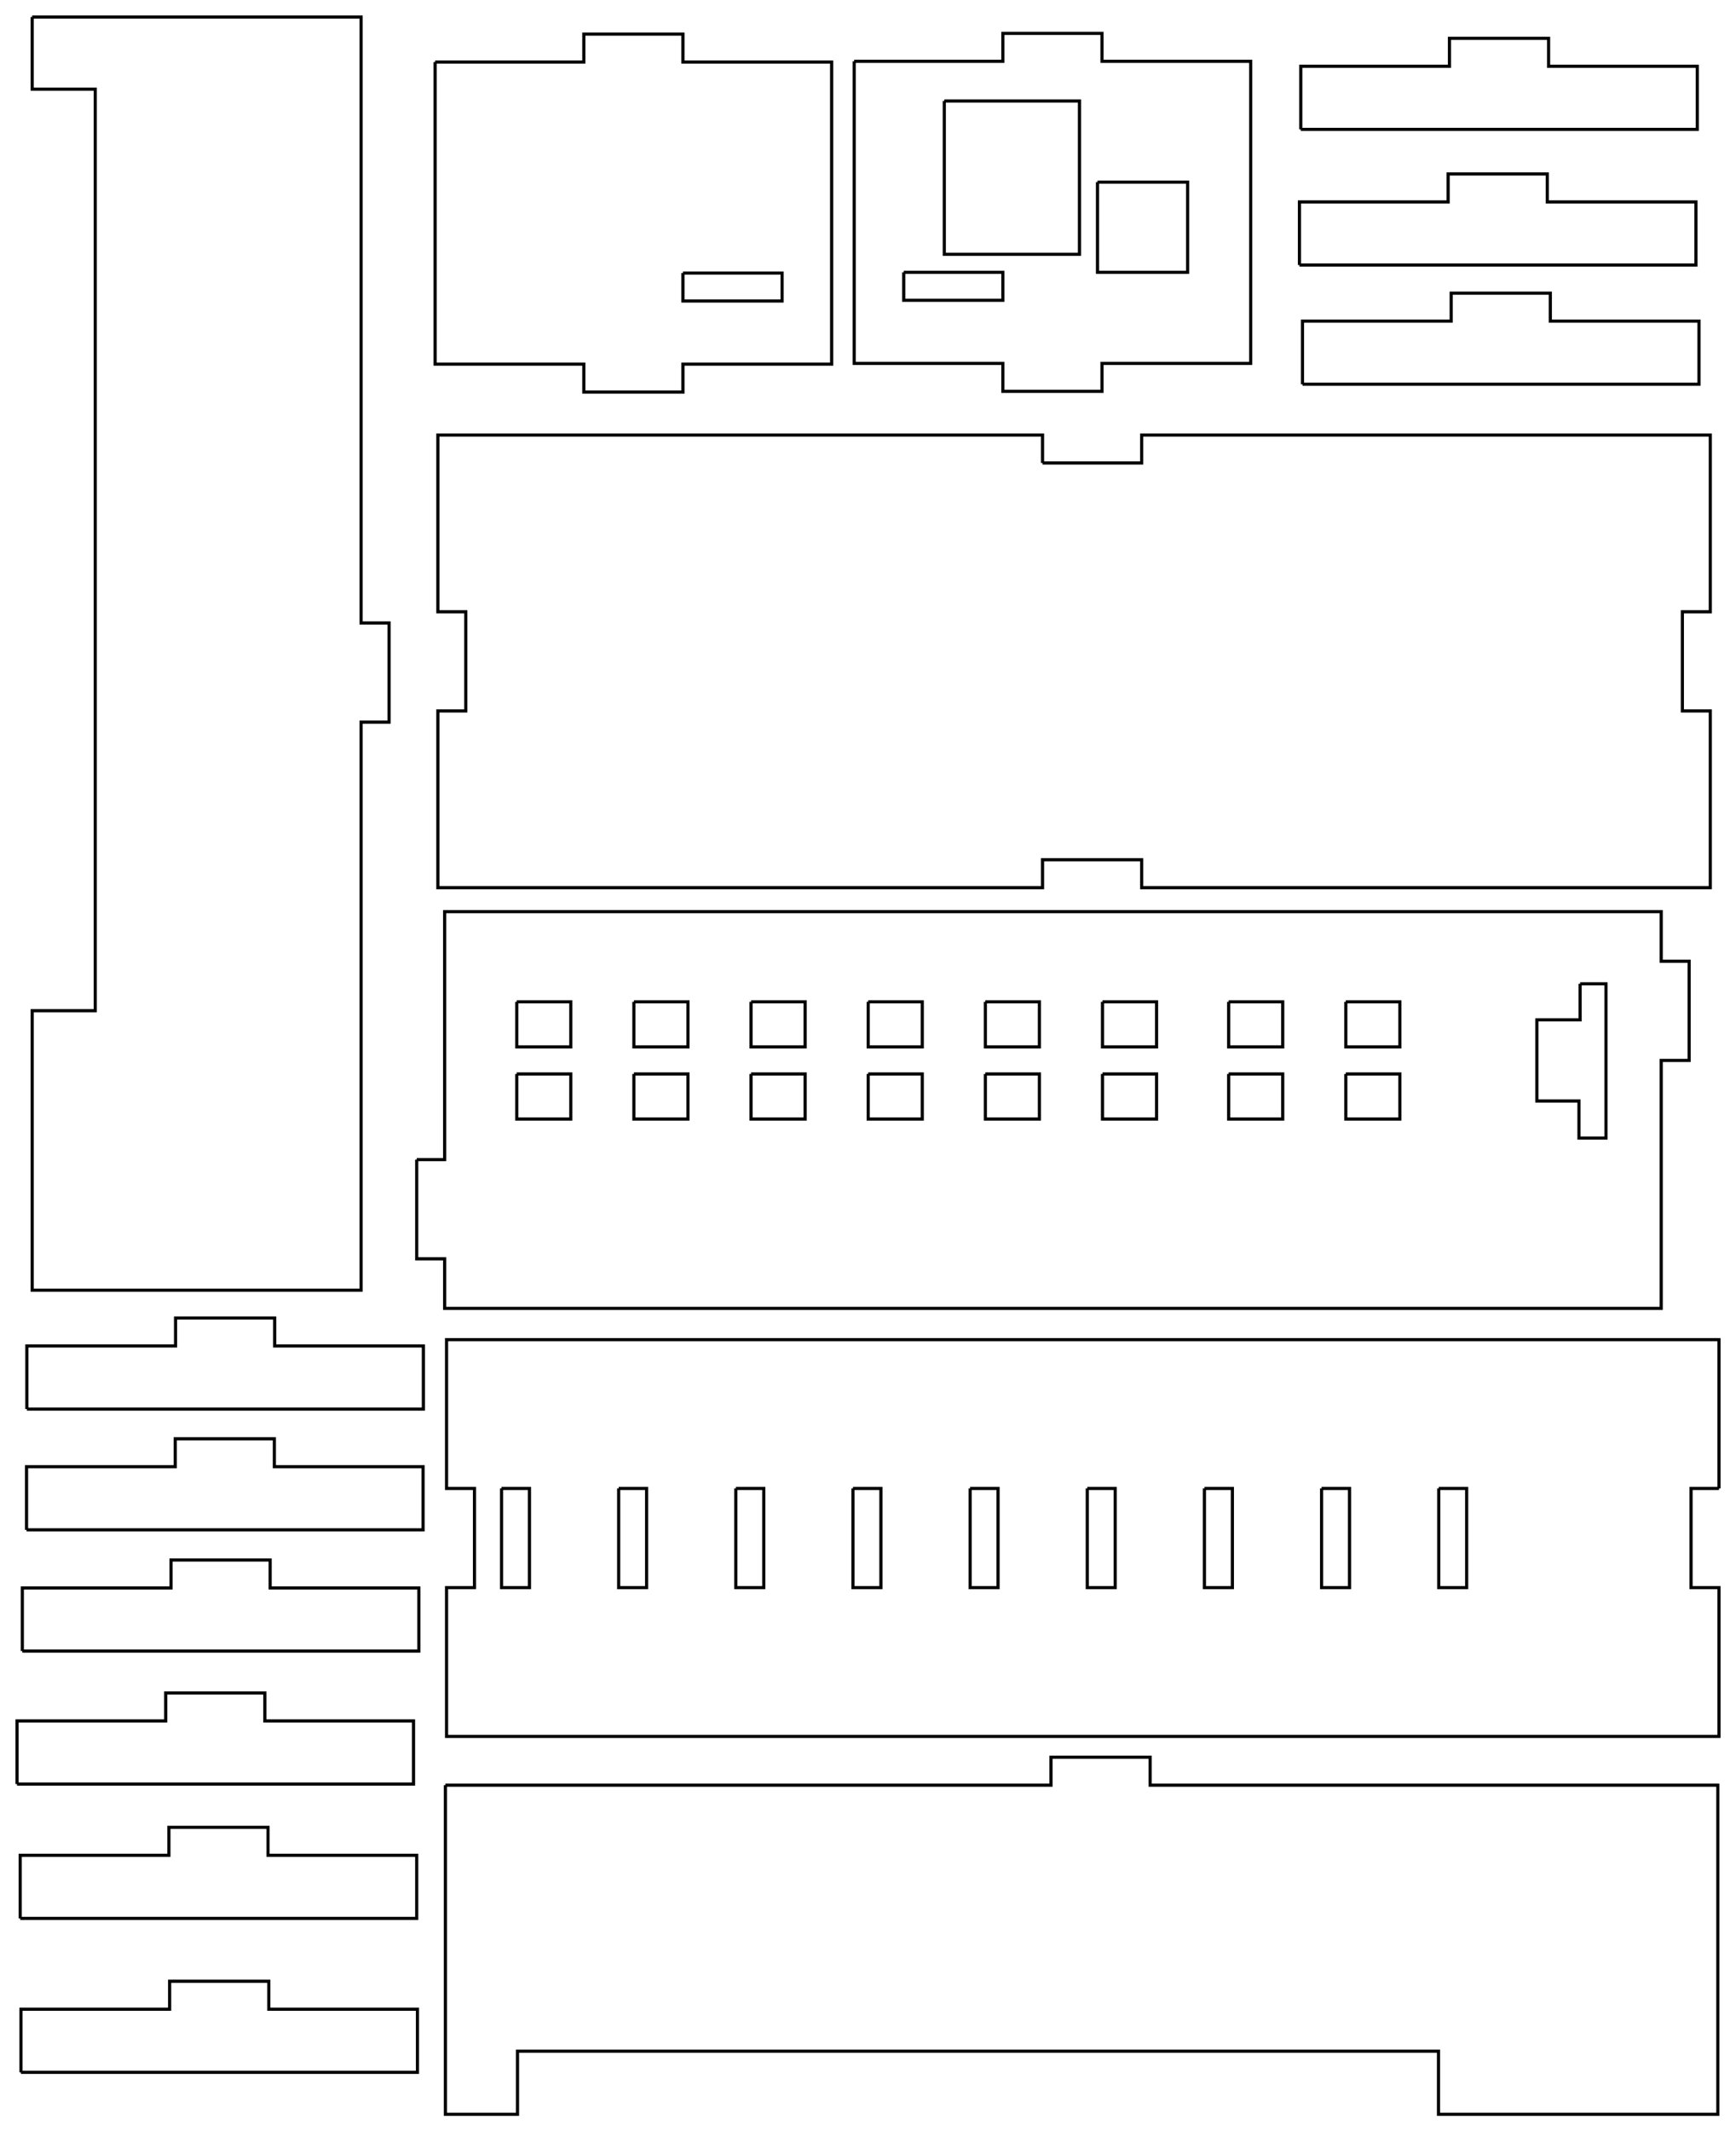 <?xml version="1.0"?>
<!DOCTYPE svg PUBLIC "-//W3C//DTD SVG 1.1//EN" "http://www.w3.org/Graphics/SVG/1.1/DTD/svg11.dtd">
<svg width="192.641mm" height="236.368mm" viewBox="0 0 192.641 236.368" xmlns="http://www.w3.org/2000/svg" version="1.1">
<g id="Sketch002" transform="translate(202.869,156.723) scale(1,-1)">
<path id="Sketch002_w0000"  d="M -108.083 149.923 L -108.083 116.423 L -91.583 116.423 L -91.583 113.323 L -80.583 113.323 L -80.583 116.423 L -64.083 116.423 L -64.083 149.923 L -80.583 149.923 L -80.583 153.023 L -91.583 153.023 L -91.583 149.923 L -108.083 149.923 " stroke="#000000" stroke-width="0.35 px" style="stroke-width:0.35;stroke-miterlimit:4;stroke-dasharray:none;fill:none;fill-rule: evenodd "/>
<path id="Sketch002_w0001"  d="M -81.083 136.523 L -71.083 136.523 L -71.083 126.523 L -81.083 126.523 L -81.083 136.523 " stroke="#000000" stroke-width="0.35 px" style="stroke-width:0.35;stroke-miterlimit:4;stroke-dasharray:none;fill:none;fill-rule: evenodd "/>
<path id="Sketch002_w0002"  d="M -102.583 126.523 L -91.583 126.523 L -91.583 123.423 L -102.583 123.423 L -102.583 126.523 " stroke="#000000" stroke-width="0.35 px" style="stroke-width:0.35;stroke-miterlimit:4;stroke-dasharray:none;fill:none;fill-rule: evenodd "/>
<path id="Sketch002_w0003"  d="M -98.083 145.523 L -83.083 145.523 L -83.083 128.523 L -98.083 128.523 L -98.083 145.523 " stroke="#000000" stroke-width="0.35 px" style="stroke-width:0.35;stroke-miterlimit:4;stroke-dasharray:none;fill:none;fill-rule: evenodd "/>
<title>side_wall_L</title>
</g>
<g id="Sketch007" transform="translate(202.869,156.723) scale(1,-1)">
<path id="Sketch007_w0000"  d="M -154.584 149.841 L -154.584 116.341 L -138.084 116.341 L -138.084 113.241 L -127.084 113.241 L -127.084 116.341 L -110.584 116.341 L -110.584 149.841 L -127.084 149.841 L -127.084 152.941 L -138.084 152.941 L -138.084 149.841 L -154.584 149.841 " stroke="#000000" stroke-width="0.35 px" style="stroke-width:0.35;stroke-miterlimit:4;stroke-dasharray:none;fill:none;fill-rule: evenodd "/>
<path id="Sketch007_w0001"  d="M -127.084 126.441 L -116.084 126.441 L -116.084 123.341 L -127.084 123.341 L -127.084 126.441 " stroke="#000000" stroke-width="0.35 px" style="stroke-width:0.35;stroke-miterlimit:4;stroke-dasharray:none;fill:none;fill-rule: evenodd "/>
<title>side_wall_R</title>
</g>
<g id="Sketch009" transform="translate(202.869,156.723) scale(1,-1)">
<path id="Sketch009_w0000"  d="M -87.18 105.377 L -76.18 105.377 L -76.18 108.477 L -13.08 108.477 L -13.08 88.877 L -16.18 88.877 L -16.18 77.877 L -13.08 77.877 L -13.08 58.277 L -76.18 58.277 L -76.18 61.377 L -87.18 61.377 L -87.18 58.277 L -154.28 58.277 L -154.28 77.877 L -151.18 77.877 L -151.18 88.877 L -154.28 88.877 L -154.28 108.477 L -87.18 108.477 L -87.18 105.377 " stroke="#000000" stroke-width="0.35 px" style="stroke-width:0.35;stroke-miterlimit:4;stroke-dasharray:none;fill:none;fill-rule: evenodd "/>
<title>ceiling</title>
</g>
<g id="Sketch010" transform="translate(202.869,156.723) scale(1,-1)">
<path id="Sketch010_w0000"  d="M -12.116 -8.349 L -15.216 -8.349 L -15.216 -19.349 L -12.116 -19.349 L -12.116 -35.849 L -153.316 -35.849 L -153.316 -19.349 L -150.216 -19.349 L -150.216 -8.349 L -153.316 -8.349 L -153.316 8.151 L -12.116 8.151 L -12.116 -8.349 " stroke="#000000" stroke-width="0.35 px" style="stroke-width:0.35;stroke-miterlimit:4;stroke-dasharray:none;fill:none;fill-rule: evenodd "/>
<path id="Sketch010_w0001"  d="M -134.216 -8.349 L -131.116 -8.349 L -131.116 -19.349 L -134.216 -19.349 L -134.216 -8.349 " stroke="#000000" stroke-width="0.35 px" style="stroke-width:0.35;stroke-miterlimit:4;stroke-dasharray:none;fill:none;fill-rule: evenodd "/>
<path id="Sketch010_w0002"  d="M -121.216 -8.349 L -118.116 -8.349 L -118.116 -19.349 L -121.216 -19.349 L -121.216 -8.349 " stroke="#000000" stroke-width="0.35 px" style="stroke-width:0.35;stroke-miterlimit:4;stroke-dasharray:none;fill:none;fill-rule: evenodd "/>
<path id="Sketch010_w0003"  d="M -108.216 -8.349 L -105.116 -8.349 L -105.116 -19.349 L -108.216 -19.349 L -108.216 -8.349 " stroke="#000000" stroke-width="0.35 px" style="stroke-width:0.35;stroke-miterlimit:4;stroke-dasharray:none;fill:none;fill-rule: evenodd "/>
<path id="Sketch010_w0004"  d="M -82.216 -8.349 L -79.116 -8.349 L -79.116 -19.349 L -82.216 -19.349 L -82.216 -8.349 " stroke="#000000" stroke-width="0.35 px" style="stroke-width:0.35;stroke-miterlimit:4;stroke-dasharray:none;fill:none;fill-rule: evenodd "/>
<path id="Sketch010_w0005"  d="M -95.216 -8.349 L -92.116 -8.349 L -92.116 -19.349 L -95.216 -19.349 L -95.216 -8.349 " stroke="#000000" stroke-width="0.35 px" style="stroke-width:0.35;stroke-miterlimit:4;stroke-dasharray:none;fill:none;fill-rule: evenodd "/>
<path id="Sketch010_w0006"  d="M -69.216 -8.349 L -66.116 -8.349 L -66.116 -19.349 L -69.216 -19.349 L -69.216 -8.349 " stroke="#000000" stroke-width="0.35 px" style="stroke-width:0.35;stroke-miterlimit:4;stroke-dasharray:none;fill:none;fill-rule: evenodd "/>
<path id="Sketch010_w0007"  d="M -56.216 -8.349 L -53.116 -8.349 L -53.116 -19.349 L -56.216 -19.349 L -56.216 -8.349 " stroke="#000000" stroke-width="0.35 px" style="stroke-width:0.35;stroke-miterlimit:4;stroke-dasharray:none;fill:none;fill-rule: evenodd "/>
<path id="Sketch010_w0008"  d="M -43.216 -8.349 L -40.116 -8.349 L -40.116 -19.349 L -43.216 -19.349 L -43.216 -8.349 " stroke="#000000" stroke-width="0.35 px" style="stroke-width:0.35;stroke-miterlimit:4;stroke-dasharray:none;fill:none;fill-rule: evenodd "/>
<path id="Sketch010_w0009"  d="M -147.216 -8.349 L -144.116 -8.349 L -144.116 -19.349 L -147.216 -19.349 L -147.216 -8.349 " stroke="#000000" stroke-width="0.35 px" style="stroke-width:0.35;stroke-miterlimit:4;stroke-dasharray:none;fill:none;fill-rule: evenodd "/>
<title>main_floor</title>
</g>
<g id="Sketch011" transform="translate(202.869,156.723) scale(1,-1)">
<path id="Sketch011_w0000"  d="M -153.443 -41.256 L -153.443 -77.756 L -145.443 -77.756 L -145.443 -70.756 L -43.243 -70.756 L -43.243 -77.756 L -12.243 -77.756 L -12.243 -41.256 L -75.243 -41.256 L -75.243 -38.156 L -86.243 -38.156 L -86.243 -41.256 L -153.443 -41.256 " stroke="#000000" stroke-width="0.35 px" style="stroke-width:0.35;stroke-miterlimit:4;stroke-dasharray:none;fill:none;fill-rule: evenodd "/>
<title>rear_wall</title>
</g>
<g id="Sketch013" transform="translate(202.869,156.723) scale(1,-1)">
<path id="Sketch013_w0000"  d="M -200.392 -26.385 L -200.392 -19.385 L -183.892 -19.385 L -183.892 -16.285 L -172.892 -16.285 L -172.892 -19.385 L -156.392 -19.385 L -156.392 -26.385 L -200.392 -26.385 " stroke="#000000" stroke-width="0.35 px" style="stroke-width:0.35;stroke-miterlimit:4;stroke-dasharray:none;fill:none;fill-rule: evenodd "/>
<title>gate_wall_001</title>
</g>
<g id="Sketch021" transform="translate(202.869,156.723) scale(1,-1)">
<path id="Sketch021_w0000"  d="M -199.298 154.835 L -162.798 154.835 L -162.798 87.635 L -159.698 87.635 L -159.698 76.635 L -162.798 76.635 L -162.798 13.635 L -199.298 13.635 L -199.298 44.635 L -192.298 44.635 L -192.298 146.835 L -199.298 146.835 L -199.298 154.835 " stroke="#000000" stroke-width="0.35 px" style="stroke-width:0.35;stroke-miterlimit:4;stroke-dasharray:none;fill:none;fill-rule: evenodd "/>
<title>front_wall</title>
</g>
<g id="Sketch022" transform="translate(202.869,156.723) scale(1,-1)">
<path id="Sketch022_w0000"  d="M -200.627 -56.033 L -200.627 -49.033 L -184.127 -49.033 L -184.127 -45.933 L -173.127 -45.933 L -173.127 -49.033 L -156.627 -49.033 L -156.627 -56.033 L -200.627 -56.033 " stroke="#000000" stroke-width="0.35 px" style="stroke-width:0.35;stroke-miterlimit:4;stroke-dasharray:none;fill:none;fill-rule: evenodd "/>
<title>gate_wall_002</title>
</g>
<g id="Sketch023" transform="translate(202.869,156.723) scale(1,-1)">
<path id="Sketch023_w0000"  d="M -58.671 127.33 L -58.671 134.33 L -42.171 134.33 L -42.171 137.43 L -31.171 137.43 L -31.171 134.33 L -14.671 134.33 L -14.671 127.33 L -58.671 127.33 " stroke="#000000" stroke-width="0.35 px" style="stroke-width:0.35;stroke-miterlimit:4;stroke-dasharray:none;fill:none;fill-rule: evenodd "/>
<title>gate_wall_003</title>
</g>
<g id="Sketch024" transform="translate(202.869,156.723) scale(1,-1)">
<path id="Sketch024_w0000"  d="M -200.98 -41.131 L -200.98 -34.131 L -184.48 -34.131 L -184.48 -31.031 L -173.48 -31.031 L -173.48 -34.131 L -156.98 -34.131 L -156.98 -41.131 L -200.98 -41.131 " stroke="#000000" stroke-width="0.35 px" style="stroke-width:0.35;stroke-miterlimit:4;stroke-dasharray:none;fill:none;fill-rule: evenodd "/>
<title>gate_wall_004</title>
</g>
<g id="Sketch025" transform="translate(202.869,156.723) scale(1,-1)">
<path id="Sketch025_w0000"  d="M -199.924 -12.939 L -199.924 -5.939 L -183.424 -5.939 L -183.424 -2.839 L -172.424 -2.839 L -172.424 -5.939 L -155.924 -5.939 L -155.924 -12.939 L -199.924 -12.939 " stroke="#000000" stroke-width="0.35 px" style="stroke-width:0.35;stroke-miterlimit:4;stroke-dasharray:none;fill:none;fill-rule: evenodd "/>
<title>gate_wall_005</title>
</g>
<g id="Sketch026" transform="translate(202.869,156.723) scale(1,-1)">
<path id="Sketch026_w0000"  d="M -58.333 114.11 L -58.333 121.11 L -41.833 121.11 L -41.833 124.21 L -30.833 124.21 L -30.833 121.11 L -14.333 121.11 L -14.333 114.11 L -58.333 114.11 " stroke="#000000" stroke-width="0.35 px" style="stroke-width:0.35;stroke-miterlimit:4;stroke-dasharray:none;fill:none;fill-rule: evenodd "/>
<title>gate_wall_006</title>
</g>
<g id="Sketch027" transform="translate(202.869,156.723) scale(1,-1)">
<path id="Sketch027_w0000"  d="M -58.525 142.373 L -58.525 149.373 L -42.025 149.373 L -42.025 152.473 L -31.025 152.473 L -31.025 149.373 L -14.525 149.373 L -14.525 142.373 L -58.525 142.373 " stroke="#000000" stroke-width="0.35 px" style="stroke-width:0.35;stroke-miterlimit:4;stroke-dasharray:none;fill:none;fill-rule: evenodd "/>
<title>gate_wall_007</title>
</g>
<g id="Sketch028" transform="translate(202.869,156.723) scale(1,-1)">
<path id="Sketch028_w0000"  d="M -199.888 0.454 L -199.888 7.454 L -183.388 7.454 L -183.388 10.554 L -172.388 10.554 L -172.388 7.454 L -155.888 7.454 L -155.888 0.454 L -199.888 0.454 " stroke="#000000" stroke-width="0.35 px" style="stroke-width:0.35;stroke-miterlimit:4;stroke-dasharray:none;fill:none;fill-rule: evenodd "/>
<title>gate_wall_008</title>
</g>
<g id="Sketch029" transform="translate(202.869,156.723) scale(1,-1)">
<path id="Sketch029_w0000"  d="M -200.544 -73.102 L -200.544 -66.102 L -184.044 -66.102 L -184.044 -63.002 L -173.044 -63.002 L -173.044 -66.102 L -156.544 -66.102 L -156.544 -73.102 L -200.544 -73.102 " stroke="#000000" stroke-width="0.35 px" style="stroke-width:0.35;stroke-miterlimit:4;stroke-dasharray:none;fill:none;fill-rule: evenodd "/>
<title>gate_wall_009</title>
</g>
<g id="Sketch" transform="translate(202.869,156.723) scale(1,-1)">
<path id="Sketch_w0000"  d="M -156.627 28.12 L -156.627 17.12 L -153.527 17.12 L -153.527 11.62 L -18.527 11.62 L -18.527 39.12 L -15.427 39.12 L -15.427 50.12 L -18.527 50.12 L -18.527 55.62 L -153.527 55.62 L -153.527 28.12 L -156.627 28.12 " stroke="#000000" stroke-width="0.35 px" style="stroke-width:0.35;stroke-miterlimit:4;stroke-dasharray:none;fill:none;fill-rule: evenodd "/>
<path id="Sketch_w0001"  d="M -145.527 45.62 L -139.527 45.62 L -139.527 40.62 L -145.527 40.62 L -145.527 45.62 " stroke="#000000" stroke-width="0.35 px" style="stroke-width:0.35;stroke-miterlimit:4;stroke-dasharray:none;fill:none;fill-rule: evenodd "/>
<path id="Sketch_w0002"  d="M -145.527 37.62 L -139.527 37.62 L -139.527 32.62 L -145.527 32.62 L -145.527 37.62 " stroke="#000000" stroke-width="0.35 px" style="stroke-width:0.35;stroke-miterlimit:4;stroke-dasharray:none;fill:none;fill-rule: evenodd "/>
<path id="Sketch_w0003"  d="M -132.527 45.62 L -126.527 45.62 L -126.527 40.62 L -132.527 40.62 L -132.527 45.62 " stroke="#000000" stroke-width="0.35 px" style="stroke-width:0.35;stroke-miterlimit:4;stroke-dasharray:none;fill:none;fill-rule: evenodd "/>
<path id="Sketch_w0004"  d="M -132.527 37.62 L -126.527 37.62 L -126.527 32.62 L -132.527 32.62 L -132.527 37.62 " stroke="#000000" stroke-width="0.35 px" style="stroke-width:0.35;stroke-miterlimit:4;stroke-dasharray:none;fill:none;fill-rule: evenodd "/>
<path id="Sketch_w0005"  d="M -119.527 45.62 L -113.527 45.62 L -113.527 40.62 L -119.527 40.62 L -119.527 45.62 " stroke="#000000" stroke-width="0.35 px" style="stroke-width:0.35;stroke-miterlimit:4;stroke-dasharray:none;fill:none;fill-rule: evenodd "/>
<path id="Sketch_w0006"  d="M -119.527 37.62 L -113.527 37.62 L -113.527 32.62 L -119.527 32.62 L -119.527 37.62 " stroke="#000000" stroke-width="0.35 px" style="stroke-width:0.35;stroke-miterlimit:4;stroke-dasharray:none;fill:none;fill-rule: evenodd "/>
<path id="Sketch_w0007"  d="M -106.527 45.62 L -100.527 45.62 L -100.527 40.62 L -106.527 40.62 L -106.527 45.62 " stroke="#000000" stroke-width="0.35 px" style="stroke-width:0.35;stroke-miterlimit:4;stroke-dasharray:none;fill:none;fill-rule: evenodd "/>
<path id="Sketch_w0008"  d="M -106.527 37.62 L -100.527 37.62 L -100.527 32.62 L -106.527 32.62 L -106.527 37.62 " stroke="#000000" stroke-width="0.35 px" style="stroke-width:0.35;stroke-miterlimit:4;stroke-dasharray:none;fill:none;fill-rule: evenodd "/>
<path id="Sketch_w0009"  d="M -93.527 45.62 L -87.527 45.62 L -87.527 40.62 L -93.527 40.62 L -93.527 45.62 " stroke="#000000" stroke-width="0.35 px" style="stroke-width:0.35;stroke-miterlimit:4;stroke-dasharray:none;fill:none;fill-rule: evenodd "/>
<path id="Sketch_w0010"  d="M -93.527 37.62 L -87.527 37.62 L -87.527 32.62 L -93.527 32.62 L -93.527 37.62 " stroke="#000000" stroke-width="0.35 px" style="stroke-width:0.35;stroke-miterlimit:4;stroke-dasharray:none;fill:none;fill-rule: evenodd "/>
<path id="Sketch_w0011"  d="M -80.527 45.62 L -74.527 45.62 L -74.527 40.62 L -80.527 40.62 L -80.527 45.62 " stroke="#000000" stroke-width="0.35 px" style="stroke-width:0.35;stroke-miterlimit:4;stroke-dasharray:none;fill:none;fill-rule: evenodd "/>
<path id="Sketch_w0012"  d="M -80.527 37.62 L -74.527 37.62 L -74.527 32.62 L -80.527 32.62 L -80.527 37.62 " stroke="#000000" stroke-width="0.35 px" style="stroke-width:0.35;stroke-miterlimit:4;stroke-dasharray:none;fill:none;fill-rule: evenodd "/>
<path id="Sketch_w0013"  d="M -66.527 45.62 L -60.527 45.62 L -60.527 40.62 L -66.527 40.62 L -66.527 45.62 " stroke="#000000" stroke-width="0.35 px" style="stroke-width:0.35;stroke-miterlimit:4;stroke-dasharray:none;fill:none;fill-rule: evenodd "/>
<path id="Sketch_w0014"  d="M -66.527 37.62 L -60.527 37.62 L -60.527 32.62 L -66.527 32.62 L -66.527 37.62 " stroke="#000000" stroke-width="0.35 px" style="stroke-width:0.35;stroke-miterlimit:4;stroke-dasharray:none;fill:none;fill-rule: evenodd "/>
<path id="Sketch_w0015"  d="M -53.527 45.62 L -47.527 45.62 L -47.527 40.62 L -53.527 40.62 L -53.527 45.62 " stroke="#000000" stroke-width="0.35 px" style="stroke-width:0.35;stroke-miterlimit:4;stroke-dasharray:none;fill:none;fill-rule: evenodd "/>
<path id="Sketch_w0016"  d="M -53.527 37.62 L -47.527 37.62 L -47.527 32.62 L -53.527 32.62 L -53.527 37.62 " stroke="#000000" stroke-width="0.35 px" style="stroke-width:0.35;stroke-miterlimit:4;stroke-dasharray:none;fill:none;fill-rule: evenodd "/>
<path id="Sketch_w0017"  d="M -27.527 47.62 L -24.653 47.62 L -24.653 30.511 L -27.653 30.511 L -27.653 34.62 L -32.327 34.62 L -32.327 43.62 L -27.527 43.62 L -27.527 47.62 " stroke="#000000" stroke-width="0.35 px" style="stroke-width:0.35;stroke-miterlimit:4;stroke-dasharray:none;fill:none;fill-rule: evenodd "/>
<title>PCB_floor</title>
</g>
</svg>